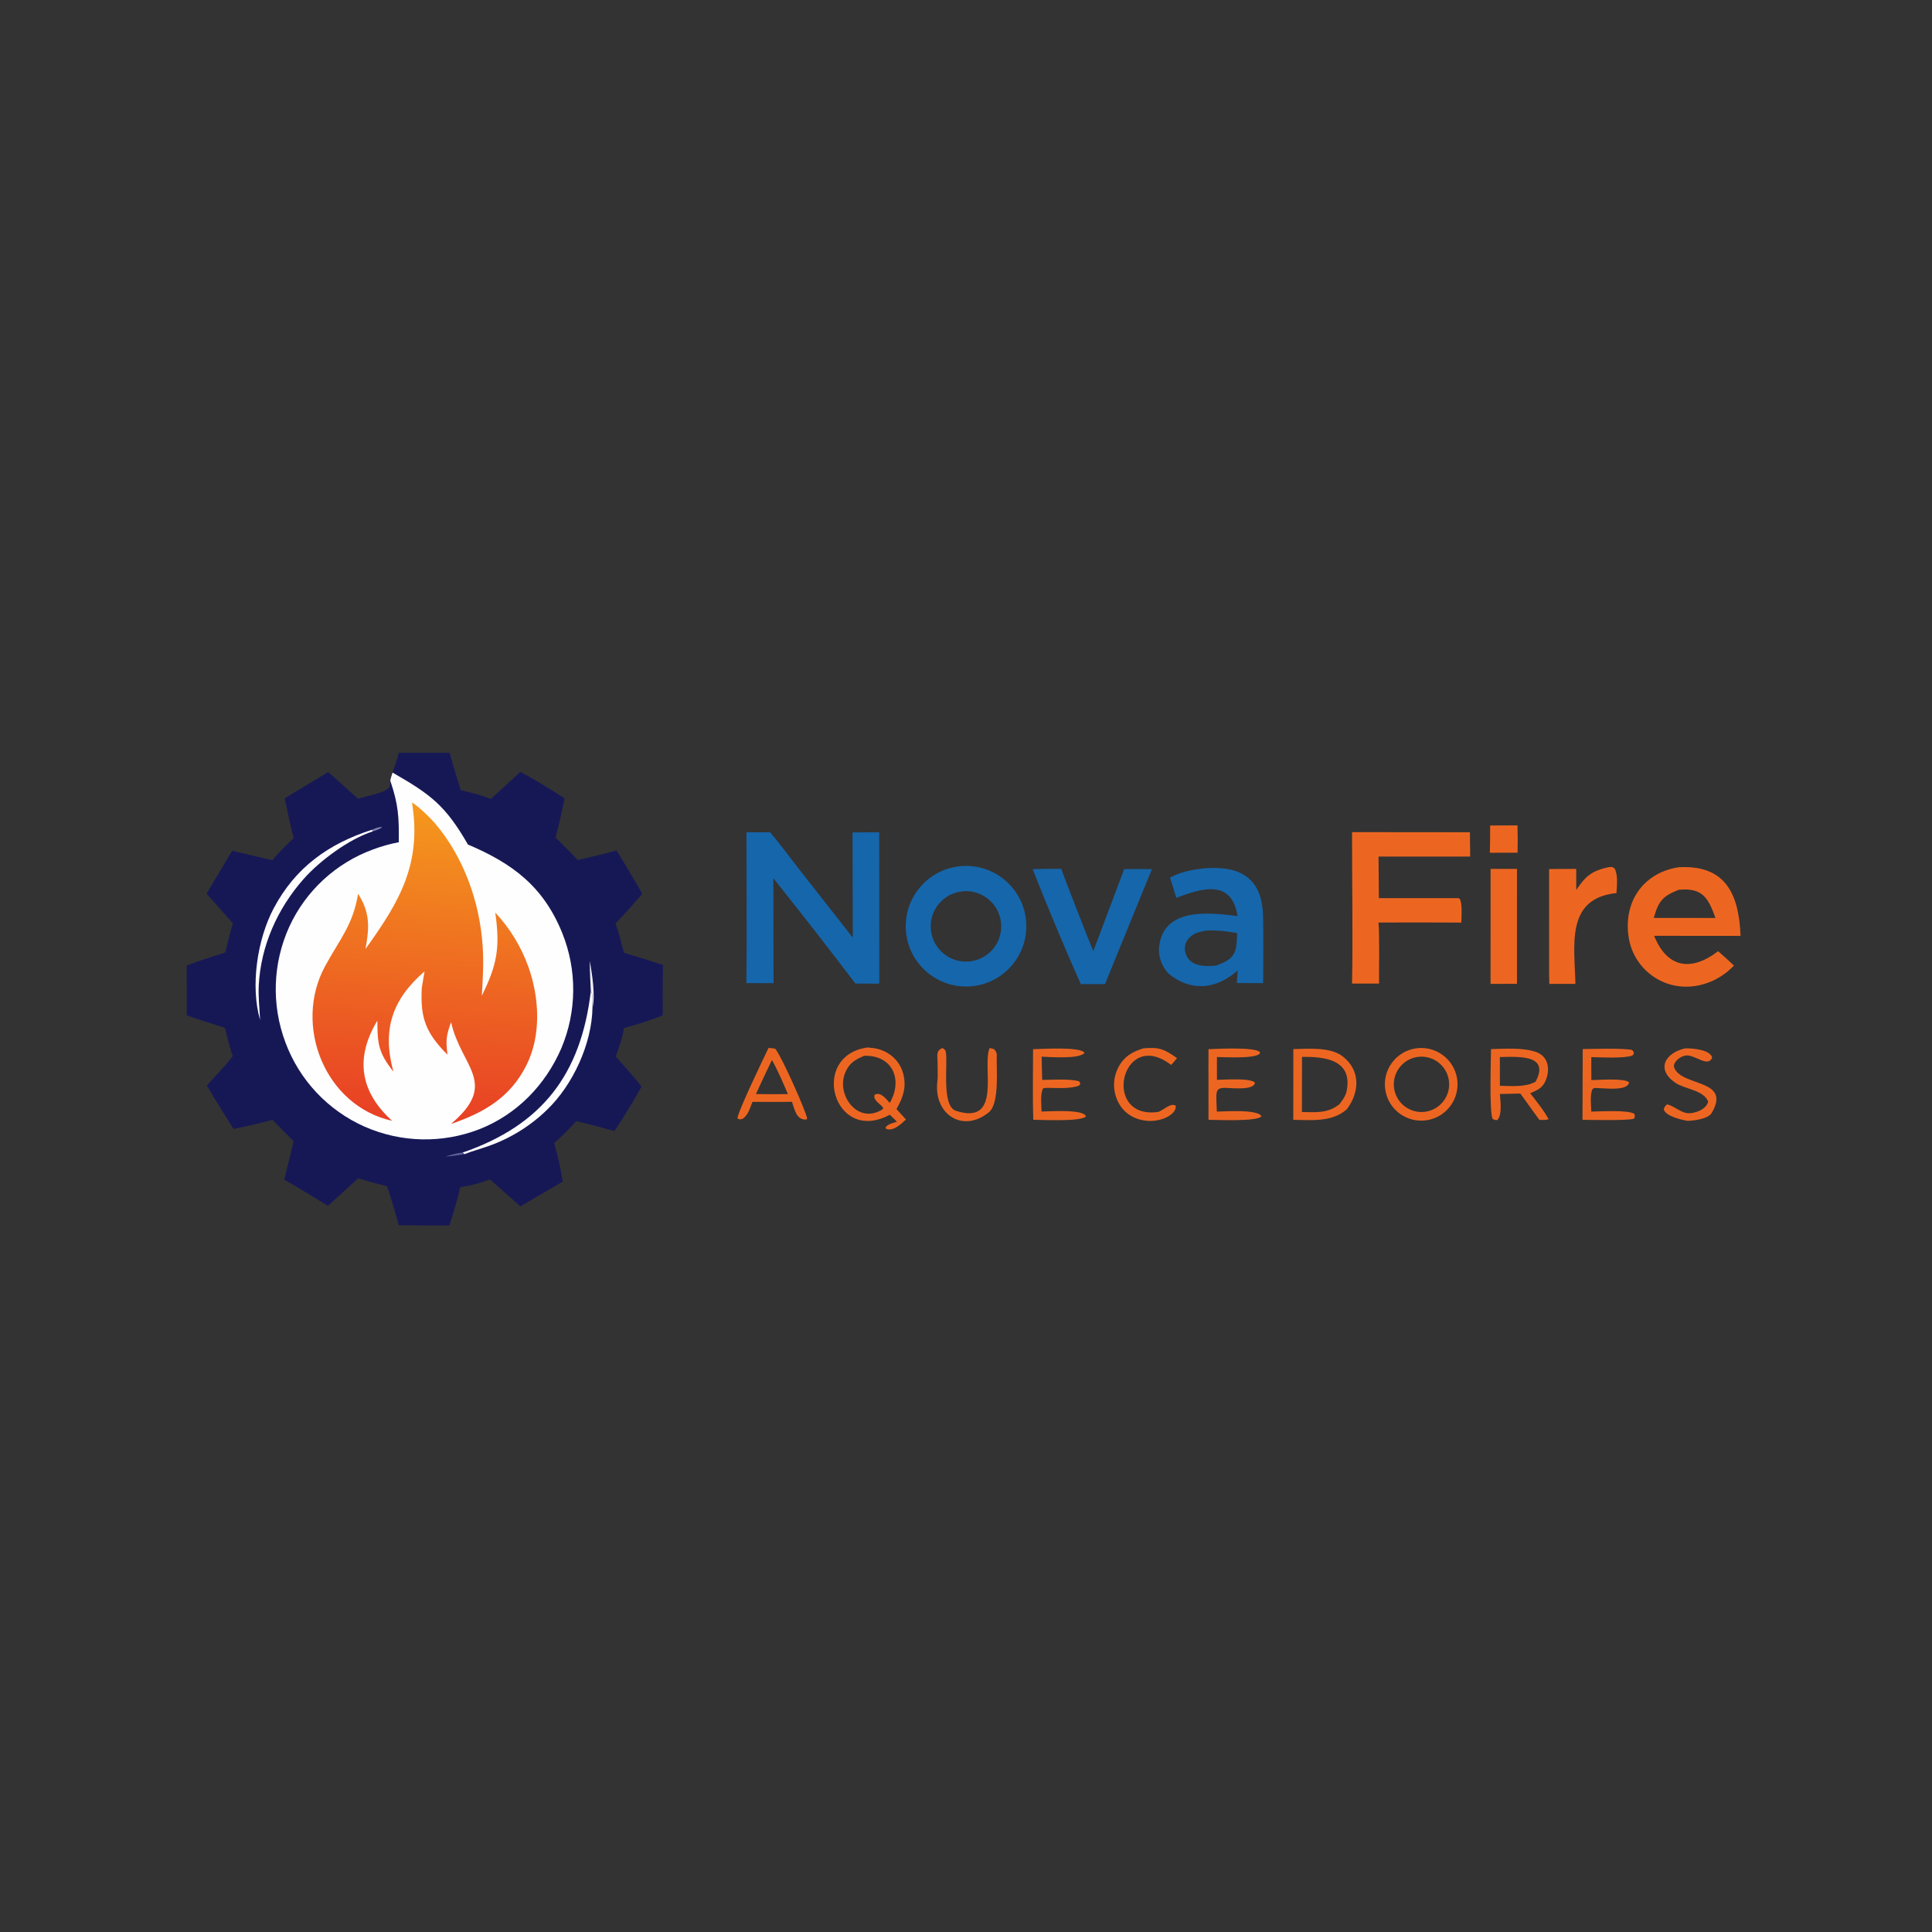 <?xml version="1.0" encoding="utf-8" ?><svg xmlns="http://www.w3.org/2000/svg" xmlns:xlink="http://www.w3.org/1999/xlink" width="1600" height="1600" viewBox="0 0 1600 1600"><rect x="0" y="0" width="1600" height="1600" fill="#333333" stroke="none"/><path fill="#161856" d="M330.249 623.442L372.315 623.444C375.258 633.775 378.332 644.068 381.535 654.32C390.247 656.475 398.118 658.44 406.576 661.628L430.97 639.208C441.315 644.654 457.587 654.648 467.624 661.128C465.257 672.352 463.002 682.611 460.094 693.695C466.642 700.008 472.291 705.607 478.495 712.273C488.258 709.89 501.165 707.108 510.536 704.233C517.895 716.083 525.027 728.072 531.929 740.194C524.746 748.304 517.18 757.134 509.754 764.929C512.961 773.563 514.335 780.406 516.765 789.052C527.575 792.239 538.332 795.607 549.03 799.156C548.79 813.082 548.722 827.011 548.825 840.939C540.153 844.454 525.96 848.978 516.82 851.4C515.199 860.259 513.129 866.429 509.937 874.874C516.519 882.517 525.234 892.067 531.294 899.861C524.344 912.459 516.843 924.746 508.812 936.685C498.381 933.73 487.886 931.004 477.335 928.507C471.068 935.186 465.815 940.572 458.872 946.655C462.177 957.494 464.171 967.417 466.08 978.572L430.892 999.058L405.884 976.749C396.776 980.086 390.737 981.679 381.118 983.17C379.04 993.235 375.307 1005.05 372.148 1014.94L330.194 1014.74C327.344 1003.89 324.135 993.131 320.572 982.491C312.579 980.365 304.613 978.311 296.719 975.831C288.363 983.466 279.966 991.056 271.528 998.601C260.178 991.77 246.81 983.229 235.356 976.984C237.916 966.584 240.888 955.371 243.085 944.964C237.222 939.194 231.422 933.359 225.687 927.462C215.02 930.26 204.279 932.768 193.476 934.983C185.842 923.113 178.432 911.1 171.25 898.952C178.638 890.972 185.974 883.288 192.708 874.743C189.983 866.48 188.308 859.67 186.269 851.25C175.887 847.876 164.982 844.509 154.717 840.909L154.604 799.617C164.844 795.592 176.052 792.165 186.581 788.759C188.58 780.302 190.36 773.098 192.885 764.743L171.071 740.138C178.081 728.398 185.171 716.13 192.34 704.537C203.391 707.085 214.605 709.925 225.618 712.371C230.473 706.285 237.4 699.471 243.169 694.159C240.315 683.023 238.115 672.403 235.799 661.134L271.848 639.381C280.094 646.683 288.293 654.039 296.444 661.448C303.278 659.239 317.619 657.159 322.085 652.384C322.663 651.766 323.079 647.725 323.216 646.543C323.584 644.152 324.358 642.122 325.114 639.83C326.912 634.456 328.875 628.92 330.249 623.442Z"/><path fill="#FEFEFE" d="M325.114 639.83C356.857 658.028 368.877 667.033 387.536 699.399C424.52 715.101 450.088 734.162 465.667 772.794C478.001 803.431 477.715 837.703 464.873 868.13C451.734 898.545 427.946 923.065 396.899 935.202C366.233 947.084 332.106 946.32 302.003 933.076C271.622 919.622 247.961 894.47 236.387 863.325C224.667 832.199 225.82 797.688 239.591 767.414C253.268 737.701 278.242 714.679 308.968 703.46C315.883 700.866 323.009 698.869 330.266 697.491C330.474 676.74 329.968 666.376 323.216 646.543C323.584 644.152 324.358 642.122 325.114 639.83Z"/><defs><linearGradient id="gradient_0" gradientUnits="userSpaceOnUse" x1="363.642" y1="668.581" x2="345.497" y2="927.6"><stop offset="0" stop-color="#F5981D"/><stop offset="1" stop-color="#E84025"/></linearGradient></defs><path fill="url(#gradient_0)" d="M341.193 664.59C346.327 667.541 355.955 676.829 359.957 681.497C384.045 709.594 397.334 747.032 399.73 783.709C400.663 797.99 399.84 810.524 399.04 824.589C411.867 798.643 414.252 784.29 410.139 755.73C422.24 768.666 431.569 783.939 437.553 800.611C446.734 826.186 448.376 857.337 436.024 882.044C422.472 909.151 400.711 921.428 373.449 930.841C413.655 896.899 381.733 883.628 373.574 846.494C369.389 858.033 369.207 861.568 370.561 873.424C352.612 855.401 347.925 843.055 349.316 817.937L351.578 804.498C324.425 827.897 316.412 853.162 325.789 887.472C313.56 871.859 312.55 864.876 312.516 845.25C293.808 876.213 298.2 904.25 324.742 928.216C268.872 915.768 242.755 848.921 269.165 800.245C281.33 777.822 292.29 766.181 296.562 740.176C306.607 755.894 305.951 768.171 302.67 785.885L303.305 785.004C331.374 746.04 349.344 714.75 341.193 664.59Z"/><path fill="#FEFEFE" d="M308.109 687.149L308.699 688.534C289.189 694.791 265.128 712.526 251.579 727.793C229.804 752.329 215.898 783.415 214.277 816.366C213.839 825.264 214.91 835.759 215.418 844.775C207.237 816.824 213.032 778.047 226.521 752.494C244.577 718.288 272.105 698.731 308.109 687.149Z"/><path fill="#FEFEFE" d="M489.289 820.965C491.6 824.029 490.266 829.968 490.674 834.526C490.125 864.465 474.492 898.457 452.997 919.094C439.266 932.46 422.793 942.682 404.721 949.051C398.499 951.31 390.43 953.477 384.668 955.829L383.132 954.52C449.155 931.716 481.135 889.484 489.289 820.965Z"/><path fill="#F0EEF6" d="M488.39 795.837C490.263 805.668 493.233 824.645 490.674 834.526C490.266 829.968 491.6 824.029 489.289 820.965C488.95 812.785 488.415 803.978 488.39 795.837Z"/><path fill="#5B5D96" d="M368.935 957.78C373.287 956.327 378.594 954.864 383.132 954.52L384.668 955.829C378.882 956.798 374.767 957.533 368.935 957.78Z"/><path fill="#8283AF" d="M308.109 687.149C310.94 686.062 313.437 684.824 316.455 684.859C315.13 686.597 310.966 687.708 308.699 688.534L308.109 687.149Z"/><path fill="#1666AB" d="M793.616 717.538C821.076 713.98 846.187 733.445 849.587 760.925C852.986 788.404 833.377 813.402 805.878 816.644C778.603 819.859 753.851 800.443 750.479 773.187C747.107 745.93 766.38 721.067 793.616 717.538ZM805.71 795.794C821.562 792.614 831.807 777.154 828.559 761.316C825.31 745.479 809.805 735.301 793.982 738.618C778.256 741.915 768.153 757.304 771.382 773.045C774.611 788.785 789.956 798.954 805.71 795.794Z"/><path fill="#1666AB" d="M618.193 689.261L637.793 689.297C644.888 697.526 653.817 709.655 660.697 718.46L706.236 776.494L706.044 689.38L728.126 689.245L728.192 814.612L708.401 814.515C686.104 785.175 663.455 756.104 640.456 727.31L640.624 814.235L618.097 814.144C618.675 772.982 618.13 730.559 618.193 689.261Z"/><path fill="#ED6621" d="M1389.85 718.244C1429.37 715.839 1440.09 740.836 1441.45 775.045L1369.88 775.008C1380.79 802.025 1400.79 804.682 1422.88 787.731C1427.34 791.589 1431.71 795.56 1435.97 799.641C1418.47 818.126 1390 823.439 1368.63 808.307C1357.96 800.771 1350.81 789.224 1348.81 776.313C1344.26 747.481 1360.26 723.081 1389.85 718.244ZM1369.58 760.181L1401.54 760.181L1420.69 760.251C1414.71 743.668 1409.99 734.885 1390.16 736.907C1376.93 742.158 1373.52 746.211 1369.58 760.181Z"/><path fill="#1666AB" d="M997.514 719.046C999.789 718.909 1002.07 718.82 1004.35 718.78C1032.01 718.461 1045.62 731.748 1046.04 759.333C1046.32 777.672 1046.22 795.839 1046.1 814.2L1024.29 814.097L1025.03 803.596C1007.24 819.517 986.205 821.663 967.335 805.988C962.043 799.719 959.031 792.021 959.958 783.826C963.667 751.022 1002.37 755.831 1024.82 758.626C1020.22 727.947 995.346 735.4 974.204 743.577C972.652 738.097 970.647 732.212 968.907 726.746C978.695 721.783 986.767 720.352 997.514 719.046ZM1007.17 799.647C1023.23 793.835 1023.97 789.194 1024.58 772.797C1015.68 771.092 1008.91 770.424 999.857 770.544C993.465 771.623 987.672 772.55 983.544 778.315C981.449 781.223 980.722 784.899 981.553 788.386C984.366 800.521 997.412 800.592 1007.17 799.647Z"/><path fill="#ED6621" d="M1119.72 689.142L1217.33 689.236L1217.53 709.372L1141.64 709.36C1141.79 720.842 1141.89 732.326 1141.92 743.809L1207.77 743.81L1208.69 744.153C1211.28 747.615 1210.3 759.005 1210.22 764.046C1187.35 763.906 1164.48 763.89 1141.62 763.999C1142.56 776.115 1141.96 801.236 1142.07 814.546L1119.7 814.533C1120.52 773.586 1119.63 730.366 1119.72 689.142Z"/><path fill="#1666AB" d="M855.213 719.862C862.348 719.414 871.56 719.603 878.851 719.544C887.427 742.372 896.284 765.094 905.42 787.705L931.016 719.762C938.677 719.647 946.34 719.662 954.001 719.807L946.084 739.093L915.119 814.95L895.1 815.014C882.179 786.323 866.769 749.213 855.213 719.862Z"/><path fill="#ED6621" d="M718.437 867.477C724.724 867.918 729.21 868.711 734.808 871.932C741.375 875.686 746.141 881.94 748.019 889.267C750.911 900.516 747.828 908.974 742.406 918.455L750.264 927.103C746.59 930.609 739.35 937.622 733.55 934.647L733.585 933.273C736.026 930.702 739.346 930.082 742.842 928.929L736.903 923.17C690.352 948.267 669.817 874.222 718.437 867.477ZM729.647 915.4C727.167 913.165 725.126 911.83 724.058 908.739L724.163 906.81C729.093 903.531 734.027 910.291 736.872 913.426C748.021 894.005 739.053 873.589 715.642 874.377C707.848 877.704 703.16 880.426 699.797 888.773C692.79 906.166 709.022 929.623 728.279 920.141C729.913 919.336 730.43 919.255 731.552 917.728C730.794 916.716 730.525 916.311 729.647 915.4Z"/><path fill="#ED6621" d="M1172.01 868.313C1188.46 865.558 1204.01 876.705 1206.68 893.166C1209.35 909.626 1198.13 925.121 1181.65 927.712C1165.3 930.285 1149.93 919.156 1147.28 902.811C1144.63 886.466 1155.68 871.048 1172.01 868.313ZM1180.23 920.723C1192.84 919.048 1201.67 907.426 1199.91 894.828C1198.15 882.23 1186.47 873.476 1173.88 875.324C1161.42 877.154 1152.77 888.7 1154.51 901.176C1156.26 913.652 1167.74 922.382 1180.23 920.723Z"/><path fill="#ED6621" d="M1332.14 718.135C1335.81 718.045 1334.29 717.52 1337.05 719.13C1340.16 724.483 1338.98 733.181 1338.72 739.596C1296.29 743.916 1304.01 783.128 1304.7 814.81L1283.09 814.827L1282.93 807.708L1282.92 719.727C1290.29 719.558 1297.96 719.629 1305.35 719.589L1305.39 737.059C1313.3 725.266 1318.21 721.296 1332.14 718.135Z"/><path fill="#ED6621" d="M1071.09 868.801C1083.7 868.581 1101.87 866.888 1112.12 874.963C1127.08 886.735 1125.88 904.986 1115.21 918.832C1102.94 929.44 1086.34 927.574 1071.05 927.404L1071.09 868.801ZM1078.19 920.924C1090.02 921.093 1099.64 922.231 1109.39 914.362C1111.91 910.886 1114.44 907.663 1115.27 903.407C1120.42 876.999 1095.93 875.031 1078.27 875.265L1078.19 920.924Z"/><path fill="#ED6621" d="M1234.44 719.581L1256.29 719.593L1256.28 814.763L1234.41 814.811L1234.44 719.581Z"/><path fill="#ED6621" d="M1234.8 868.806C1246.4 868.562 1260.41 867.458 1271.47 870.981C1282.22 874.406 1283.96 885.117 1280.16 894.595C1277.53 901.163 1273.3 902.692 1267.24 905.4C1272.07 911.607 1278.97 920.077 1282.45 926.86C1279.91 927.844 1277.64 927.467 1274.81 927.407L1259.1 905.625L1242.16 906.002C1242.52 911.844 1244.23 923.229 1239.99 927.574C1237.77 927.626 1237.92 927.572 1235.97 926.457C1233.36 918.311 1234.65 879.826 1234.8 868.806ZM1242.15 899.212C1251.75 899.373 1263.32 900.544 1271.69 895.811C1284.05 872.822 1256.54 875.253 1242.12 875.384L1242.15 899.212Z"/><path fill="#ED6621" d="M636.451 867.893C637.637 867.957 641.753 868.15 642.175 868.697C647.913 876.136 667.173 919.578 668.507 926.379L667.776 927.145C659.699 927.827 658.028 918.928 655.889 912.462L643.943 912.573L623.159 912.509C621.028 917.819 619.52 923.723 614.818 926.695C611.837 927.057 613.121 927.371 610.748 926.23C610.731 921.236 632.739 875.555 636.451 867.893ZM626.022 906.039L639.233 906.17L652.506 906.1C648.784 897.248 643.999 886.204 639.282 877.842C634.759 887.192 630.339 896.592 626.022 906.039Z"/><path fill="#ED6621" d="M1310.74 868.796C1321.22 868.69 1342.07 867.925 1351.38 869.463C1353.26 871.224 1352.68 870.158 1353.03 872.853L1351.87 874.124C1345.09 876.758 1326.07 875.608 1317.85 875.46L1317.88 894.517C1324.37 894.349 1345.07 892.785 1349.1 896.267C1348.34 903.639 1329.8 901.298 1323.63 901.108C1319.75 901.11 1320.49 900.479 1318.47 902.494C1316.77 908.286 1317.63 914.37 1317.84 920.582C1324.74 920.477 1348.86 918.979 1353.63 922.554C1353.97 925.307 1354.18 924.052 1353.16 926.483C1347.29 928.193 1318.42 927.444 1310.56 927.384L1310.74 868.796Z"/><path fill="#ED6621" d="M855.534 868.897C862.331 868.771 895.028 866.632 898.119 871.879C894.164 877.306 869.737 875.352 862.622 875.077L863.083 894.345C871.267 894.269 885.684 893.292 893.192 895.382C894.301 895.691 894.2 896.382 894.662 897.695L893.459 899.119C886.604 901.812 874.694 900.985 866.993 900.899C865.911 900.91 865.021 901.108 863.942 901.275C861.38 905.385 862.404 915.27 862.588 920.537C869.034 920.439 897.91 918.367 899.305 924.614C895.303 929.022 863.232 927.412 855.706 927.354C855.106 908.833 855.565 887.627 855.534 868.897Z"/><path fill="#ED6621" d="M1000.8 868.895C1008.4 868.585 1039.05 866.973 1043.44 871.261L1043.15 872.846C1037.54 876.861 1015.47 875.483 1007.8 875.367L1007.83 894.28C1014.44 894.144 1035.02 892.637 1039.26 896.485C1039.13 903.177 1019.98 901.082 1014.7 900.91C1009.36 900.956 1007.44 901.885 1007.34 907.675C1007.26 911.807 1007.62 916.431 1007.74 920.592C1013.88 920.481 1042.16 918.447 1044.69 924.55C1040.65 928.945 1008.39 927.432 1000.82 927.391L1000.8 868.895Z"/><path fill="#ED6621" d="M1395.49 868.218C1401.24 868.024 1416.16 869.158 1417.96 875.814C1414.84 883.904 1404.91 874.587 1397.74 874.075C1391.98 873.663 1384.98 880.071 1386.47 884.039C1392.54 900.295 1434.11 893.171 1417.63 921.602C1414.69 926.635 1403.32 928.028 1397.69 928.262C1392.55 927.421 1379.48 924.442 1377.89 918.797C1378.41 916.396 1378.83 916.31 1380.57 914.578C1385.48 915.471 1391.37 920.879 1396.68 921.768C1402.77 922.785 1413.53 918.791 1414.58 912.163C1410.99 902.864 1395.02 901.816 1387.66 896.846C1371.23 885.751 1378.7 872.128 1395.49 868.218Z"/><path fill="#ED6621" d="M819.612 867.898L823.093 868.772C824.29 869.974 825.559 871.603 825.478 873.64C824.972 884.306 828.096 913.754 818.883 921.189C796.789 939.019 772.613 922.161 776.368 894.912C776.851 891.412 776.399 881.869 776.42 878.711C776.293 873.869 775.271 869.902 780.523 867.984C782.046 868.865 782.945 869.271 783.308 871.289C785.072 881.104 779.541 916.03 791.677 919.939C830.653 932.492 812.857 882.493 819.612 867.898Z"/><path fill="#ED6621" d="M946.971 868.166C960.285 867.078 964.157 868.875 974.752 876.265C973.251 878.291 971.578 880.068 969.902 881.95C928.719 850.25 911.55 927.843 959.414 920.814C963.985 918.961 969.573 913.098 973.673 915.683C974.355 921.329 967.212 925.162 962.693 926.704C954.69 929.363 945.962 928.775 938.388 925.065C931.477 921.615 926.664 915.745 924.251 908.445C921.567 900.54 922.17 891.89 925.925 884.435C930.697 875.045 937.423 871.102 946.971 868.166Z"/><path fill="#ED6621" d="M1234.07 683.647L1256.71 683.548C1256.95 691.088 1256.98 698.634 1256.78 706.176L1233.82 706.206C1234.11 698.963 1234.01 690.952 1234.07 683.647Z"/></svg>